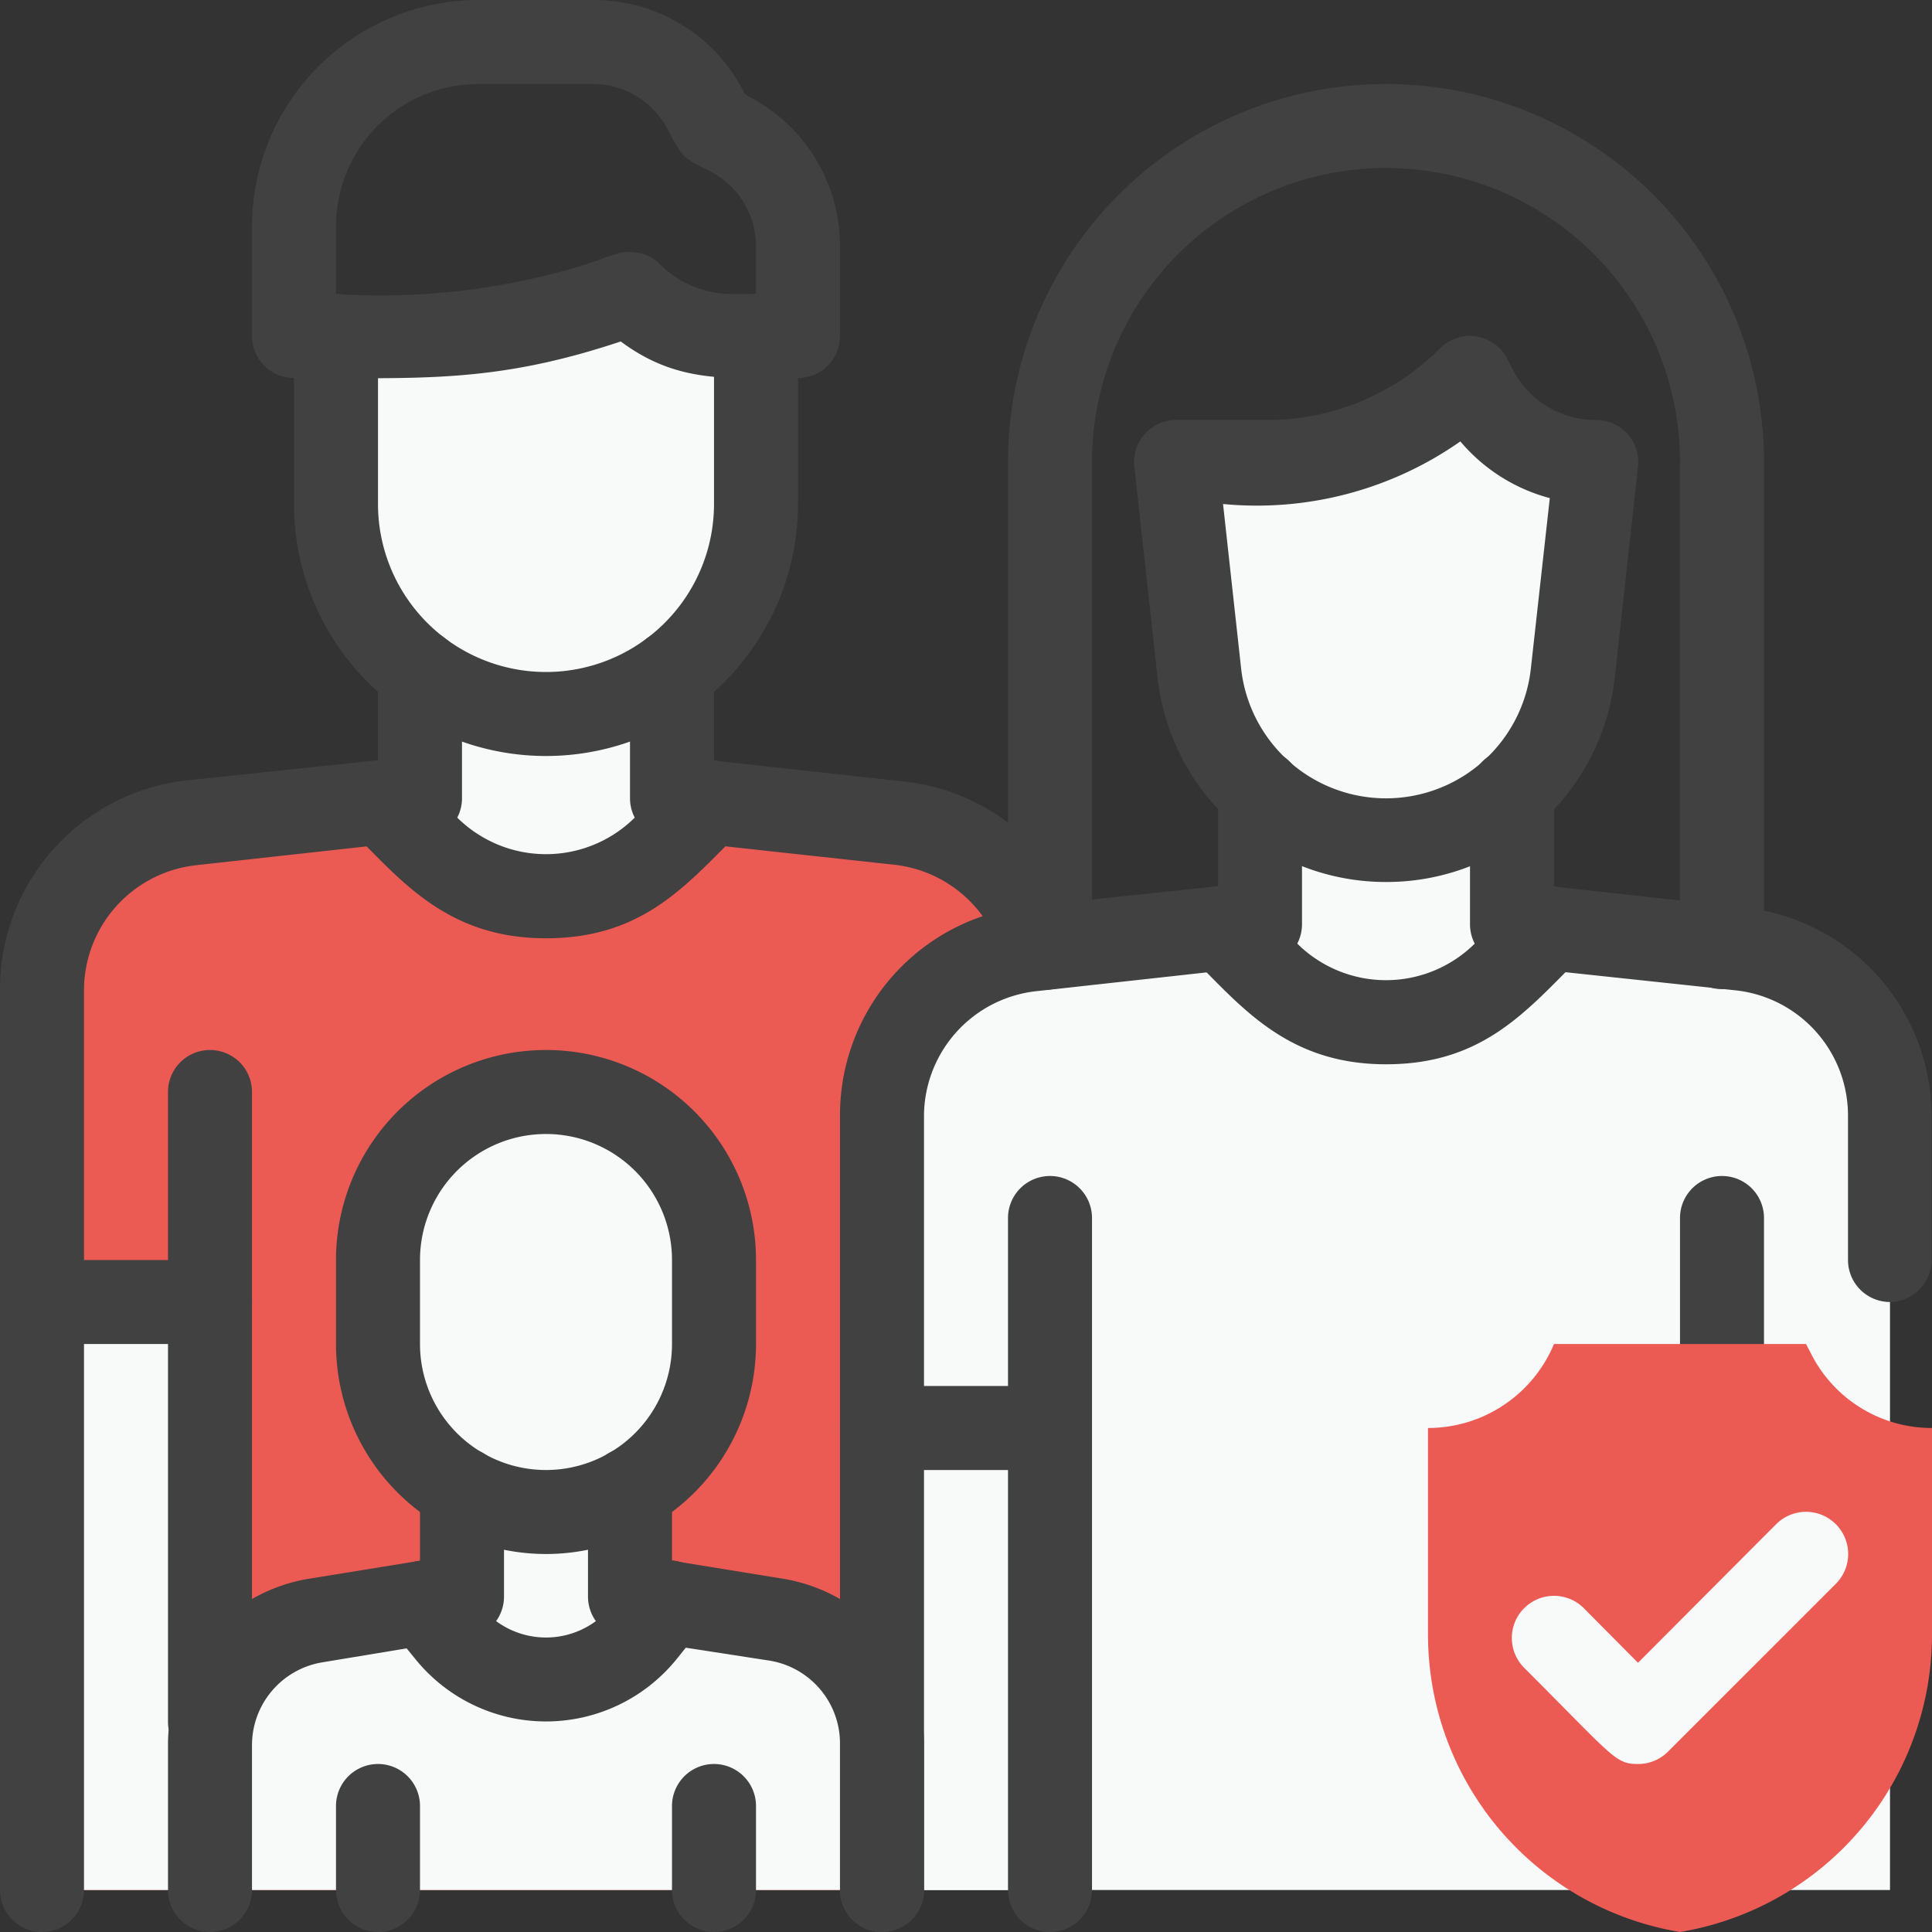 <svg xmlns="http://www.w3.org/2000/svg" width="46" height="46" viewBox="0 0 46 46">
  <rect x="0" y="0" width="46" height="46" fill="#333333" stroke="none"/>
  <g id="b25c070598ae0570b437492b3642f0c2" transform="translate(-1 -1)">
    <path id="Path_383" data-name="Path 383" d="M39,12l-.56,5a4.47,4.47,0,0,1-8.88,0L29,12h2.17A6.84,6.84,0,0,0,36,10l.11.21A3.21,3.21,0,0,0,39,12Z" fill="#f8f9f9"/>
    <path id="Path_384" data-name="Path 384" d="M37.9,23.1l-1.07,1.07a4,4,0,0,1-5.66,0L30.1,23.1,31,23V19.84a4.46,4.46,0,0,0,6,0V23Z" fill="#f8f9f9"/>
    <path id="Path_386" data-name="Path 386" d="M19,9v4A5,5,0,0,1,9,13V9a16.87,16.87,0,0,0,7-1,3.41,3.41,0,0,0,2.41,1Z" fill="#f8f9f9"/>
    <path id="Path_387" data-name="Path 387" d="M17.9,20.1l-1.07,1.07a4,4,0,0,1-5.66,0L10.1,20.1,11,20V17a5,5,0,0,0,6,0v3Z" fill="#f8f9f9"/>
    <path id="Path_388" data-name="Path 388" d="M25.87,23.57a4,4,0,0,0-3.87,4V46H2V24.58a4,4,0,0,1,3.56-4l4.54-.5,1.07,1.07a4,4,0,0,0,5.66,0L17.9,20.1l4.54.5A4,4,0,0,1,25.87,23.57Z" fill="#ec5a54"/>
    <path id="Path_389" data-name="Path 389" d="M16.91,39.16l-.57.71a3,3,0,0,1-4.68,0l-.57-.71L12,39V36.46a4,4,0,0,0,4,0V39Z" fill="#f8f9f9"/>
    <path id="Path_390" data-name="Path 390" d="M22,42.54V46H6V42.54a3,3,0,0,1,2.51-3l2.58-.42.57.71a3,3,0,0,0,4.68,0l.57-.71c.22,0-.18,0,2.58.42A3,3,0,0,1,22,42.54ZM18,33a4,4,0,0,1-8,0V31a4,4,0,0,1,6.83-2.83C18.23,29.59,18,31,18,33Z" fill="#f8f9f9"/>
    <path id="Path_391" data-name="Path 391" d="M2,32H6V46H2Zm44-4.42V46H22V27.58a4,4,0,0,1,3.56-4l4.54-.5,1.07,1.07a4,4,0,0,0,5.66,0L37.9,23.1l4.54.5A4,4,0,0,1,46,27.58Z" fill="#f8f9f9"/>
    <path id="Path_392" data-name="Path 392" d="M22,35h4V46H22Z" fill="#f8f9f9"/>
    <path id="Path_393" data-name="Path 393" d="M20,10c-1.65,0-2.85.15-4.22-.87-3,1-4.75.87-7.78.87A1,1,0,0,1,7,9V6.39A5.4,5.4,0,0,1,12.39,1h2.76a4,4,0,0,1,3.57,2.21l.07.07A4,4,0,0,1,21,6.85V9A1,1,0,0,1,20,10ZM16,7a1,1,0,0,1,.71.29,2.43,2.43,0,0,0,1.7.71H19V6.85a2,2,0,0,0-1.11-1.78c-.64-.33-.61-.28-1-1A2,2,0,0,0,15.15,3H12.39A3.39,3.39,0,0,0,9,6.39V8a16.55,16.55,0,0,0,6-.72C15.77,7,15.8,7,16,7Z" fill="#414141"/>
    <path id="Path_394" data-name="Path 394" d="M14,19a6,6,0,0,1-6-6V9a1,1,0,0,1,2,0v4a4,4,0,0,0,8,0V9a1,1,0,0,1,2,0v4a6,6,0,0,1-6,6Z" fill="#414141"/>
    <path id="Path_395" data-name="Path 395" d="M2,47a1,1,0,0,1-1-1V24.58a5,5,0,0,1,4.45-5L10,19.1V17a1,1,0,0,1,2,0v3a1,1,0,0,1-.89,1l-5.44.6A3,3,0,0,0,3,24.6V46a1,1,0,0,1-1,1Zm24,0a1,1,0,0,1-1-1V30a1,1,0,0,1,2,0V46A1,1,0,0,1,26,47Zm-.13-22.43a1,1,0,0,1-1-.75,3,3,0,0,0-2.57-2.23L16.89,21A1,1,0,0,1,16,20V17a1,1,0,0,1,2,0v2.11l4.54.5a5,5,0,0,1,4.29,3.71,1,1,0,0,1-.96,1.25Z" fill="#414141"/>
    <path id="Path_396" data-name="Path 396" d="M14,23.34c-2.35,0-3.44-1.37-4.61-2.53a1,1,0,0,1,1.42-1.42l1.07,1.07a3,3,0,0,0,4.24,0l1.07-1.07a1,1,0,1,1,1.42,1.42c-1.26,1.25-2.29,2.53-4.61,2.53ZM6,47a1,1,0,0,1-1-1V42.54a4,4,0,0,1,3.35-3.95L11,38.16v-1.7a1,1,0,0,1,2,0V39a1,1,0,0,1-.83,1l-3.5.58a2,2,0,0,0-1.67,2V46A1,1,0,0,1,6,47Zm16,0a1,1,0,0,1-1-1V42.54a2,2,0,0,0-1.67-2L15.83,40A1,1,0,0,1,15,39V36.46a1,1,0,0,1,2,0v1.7l2.65.43A4,4,0,0,1,23,42.54V46A1,1,0,0,1,22,47Z" fill="#414141"/>
    <path id="Path_397" data-name="Path 397" d="M14,38a5,5,0,0,1-5-5V31a5,5,0,0,1,10,0v2A5,5,0,0,1,14,38Zm0-10a3,3,0,0,0-3,3v2a3,3,0,1,0,6,0V31a3,3,0,0,0-3-3ZM6,43a1,1,0,0,1-1-1V27a1,1,0,0,1,2,0V42A1,1,0,0,1,6,43Z" fill="#414141"/>
    <path id="Path_398" data-name="Path 398" d="M6,33H2a1,1,0,0,1,0-2H6a1,1,0,0,1,0,2Zm4,14a1,1,0,0,1-1-1V44a1,1,0,0,1,2,0v2A1,1,0,0,1,10,47Zm8,0a1,1,0,0,1-1-1V44a1,1,0,0,1,2,0v2A1,1,0,0,1,18,47ZM42,24.55a1,1,0,0,1-1-1V12a7,7,0,0,0-14,0V23.55a1,1,0,0,1-2,0V12a9,9,0,1,1,18,0V23.55A1,1,0,0,1,42,24.55Z" fill="#414141"/>
    <path id="Path_399" data-name="Path 399" d="M34,22a5.47,5.47,0,0,1-5.44-4.87l-.55-5A1,1,0,0,1,29,11h2.17a5.79,5.79,0,0,0,4.12-1.71,1,1,0,0,1,1.6.26l.11.21A2.22,2.22,0,0,0,39,11a1,1,0,0,1,1,1.11l-.55,5A5.47,5.47,0,0,1,34,22Zm-3.88-9,.43,3.91a3.47,3.47,0,0,0,6.9,0l.45-4.05a4.2,4.2,0,0,1-2.13-1.35A8.44,8.44,0,0,1,30.12,13Z" fill="#414141"/>
    <path id="Path_400" data-name="Path 400" d="M22,47a1,1,0,0,1-1-1V27.58a5,5,0,0,1,4.45-5L30,22.1V19.84a1,1,0,0,1,2,0V23a1,1,0,0,1-.89,1l-5.44.6a3,3,0,0,0-2.67,3V46A1,1,0,0,1,22,47ZM46,32a1,1,0,0,1-1-1V27.58a3,3,0,0,0-2.67-3L36.89,24A1,1,0,0,1,36,23V19.84a1,1,0,0,1,2,0v2.27l4.54.5a5,5,0,0,1,4.45,5V31A1,1,0,0,1,46,32Z" fill="#414141"/>
    <path id="Path_401" data-name="Path 401" d="M34,26.34c-2.35,0-3.44-1.37-4.61-2.53a1,1,0,0,1,1.42-1.42l1.07,1.07a3,3,0,0,0,4.24,0l1.07-1.07a1,1,0,0,1,1.42,1.42c-1.26,1.25-2.29,2.53-4.61,2.53ZM42,36a1,1,0,0,1-1-1V30a1,1,0,0,1,2,0v5A1,1,0,0,1,42,36ZM26,36H22a1,1,0,0,1,0-2h4a1,1,0,0,1,0,2Z" fill="#414141"/>
    <path id="Path_402" data-name="Path 402" d="M47,35v4.92A7.18,7.18,0,0,1,41,47a7.18,7.18,0,0,1-6-7.08V35a3.25,3.25,0,0,0,3-2h6l.11.21A3.22,3.22,0,0,0,47,35Z" fill="#ec5a54"/>
    <path id="Path_403" data-name="Path 403" d="M40,43c-.54,0-.57-.15-2.71-2.29a1,1,0,0,1,1.42-1.42L40,40.59l3.29-3.3a1,1,0,1,1,1.42,1.42l-4,4A1,1,0,0,1,40,43Z" fill="#f8f9f9"/>
    <path id="Path_404" data-name="Path 404" d="M10.88,40.49l-.57-.7a1,1,0,0,1,1.56-1.26l.57.71a2,2,0,0,0,3.12,0l.57-.72a1,1,0,1,1,1.56,1.26l-.57.71a4,4,0,0,1-6.24,0Z" fill="#414141"/>
  </g>
</svg>
